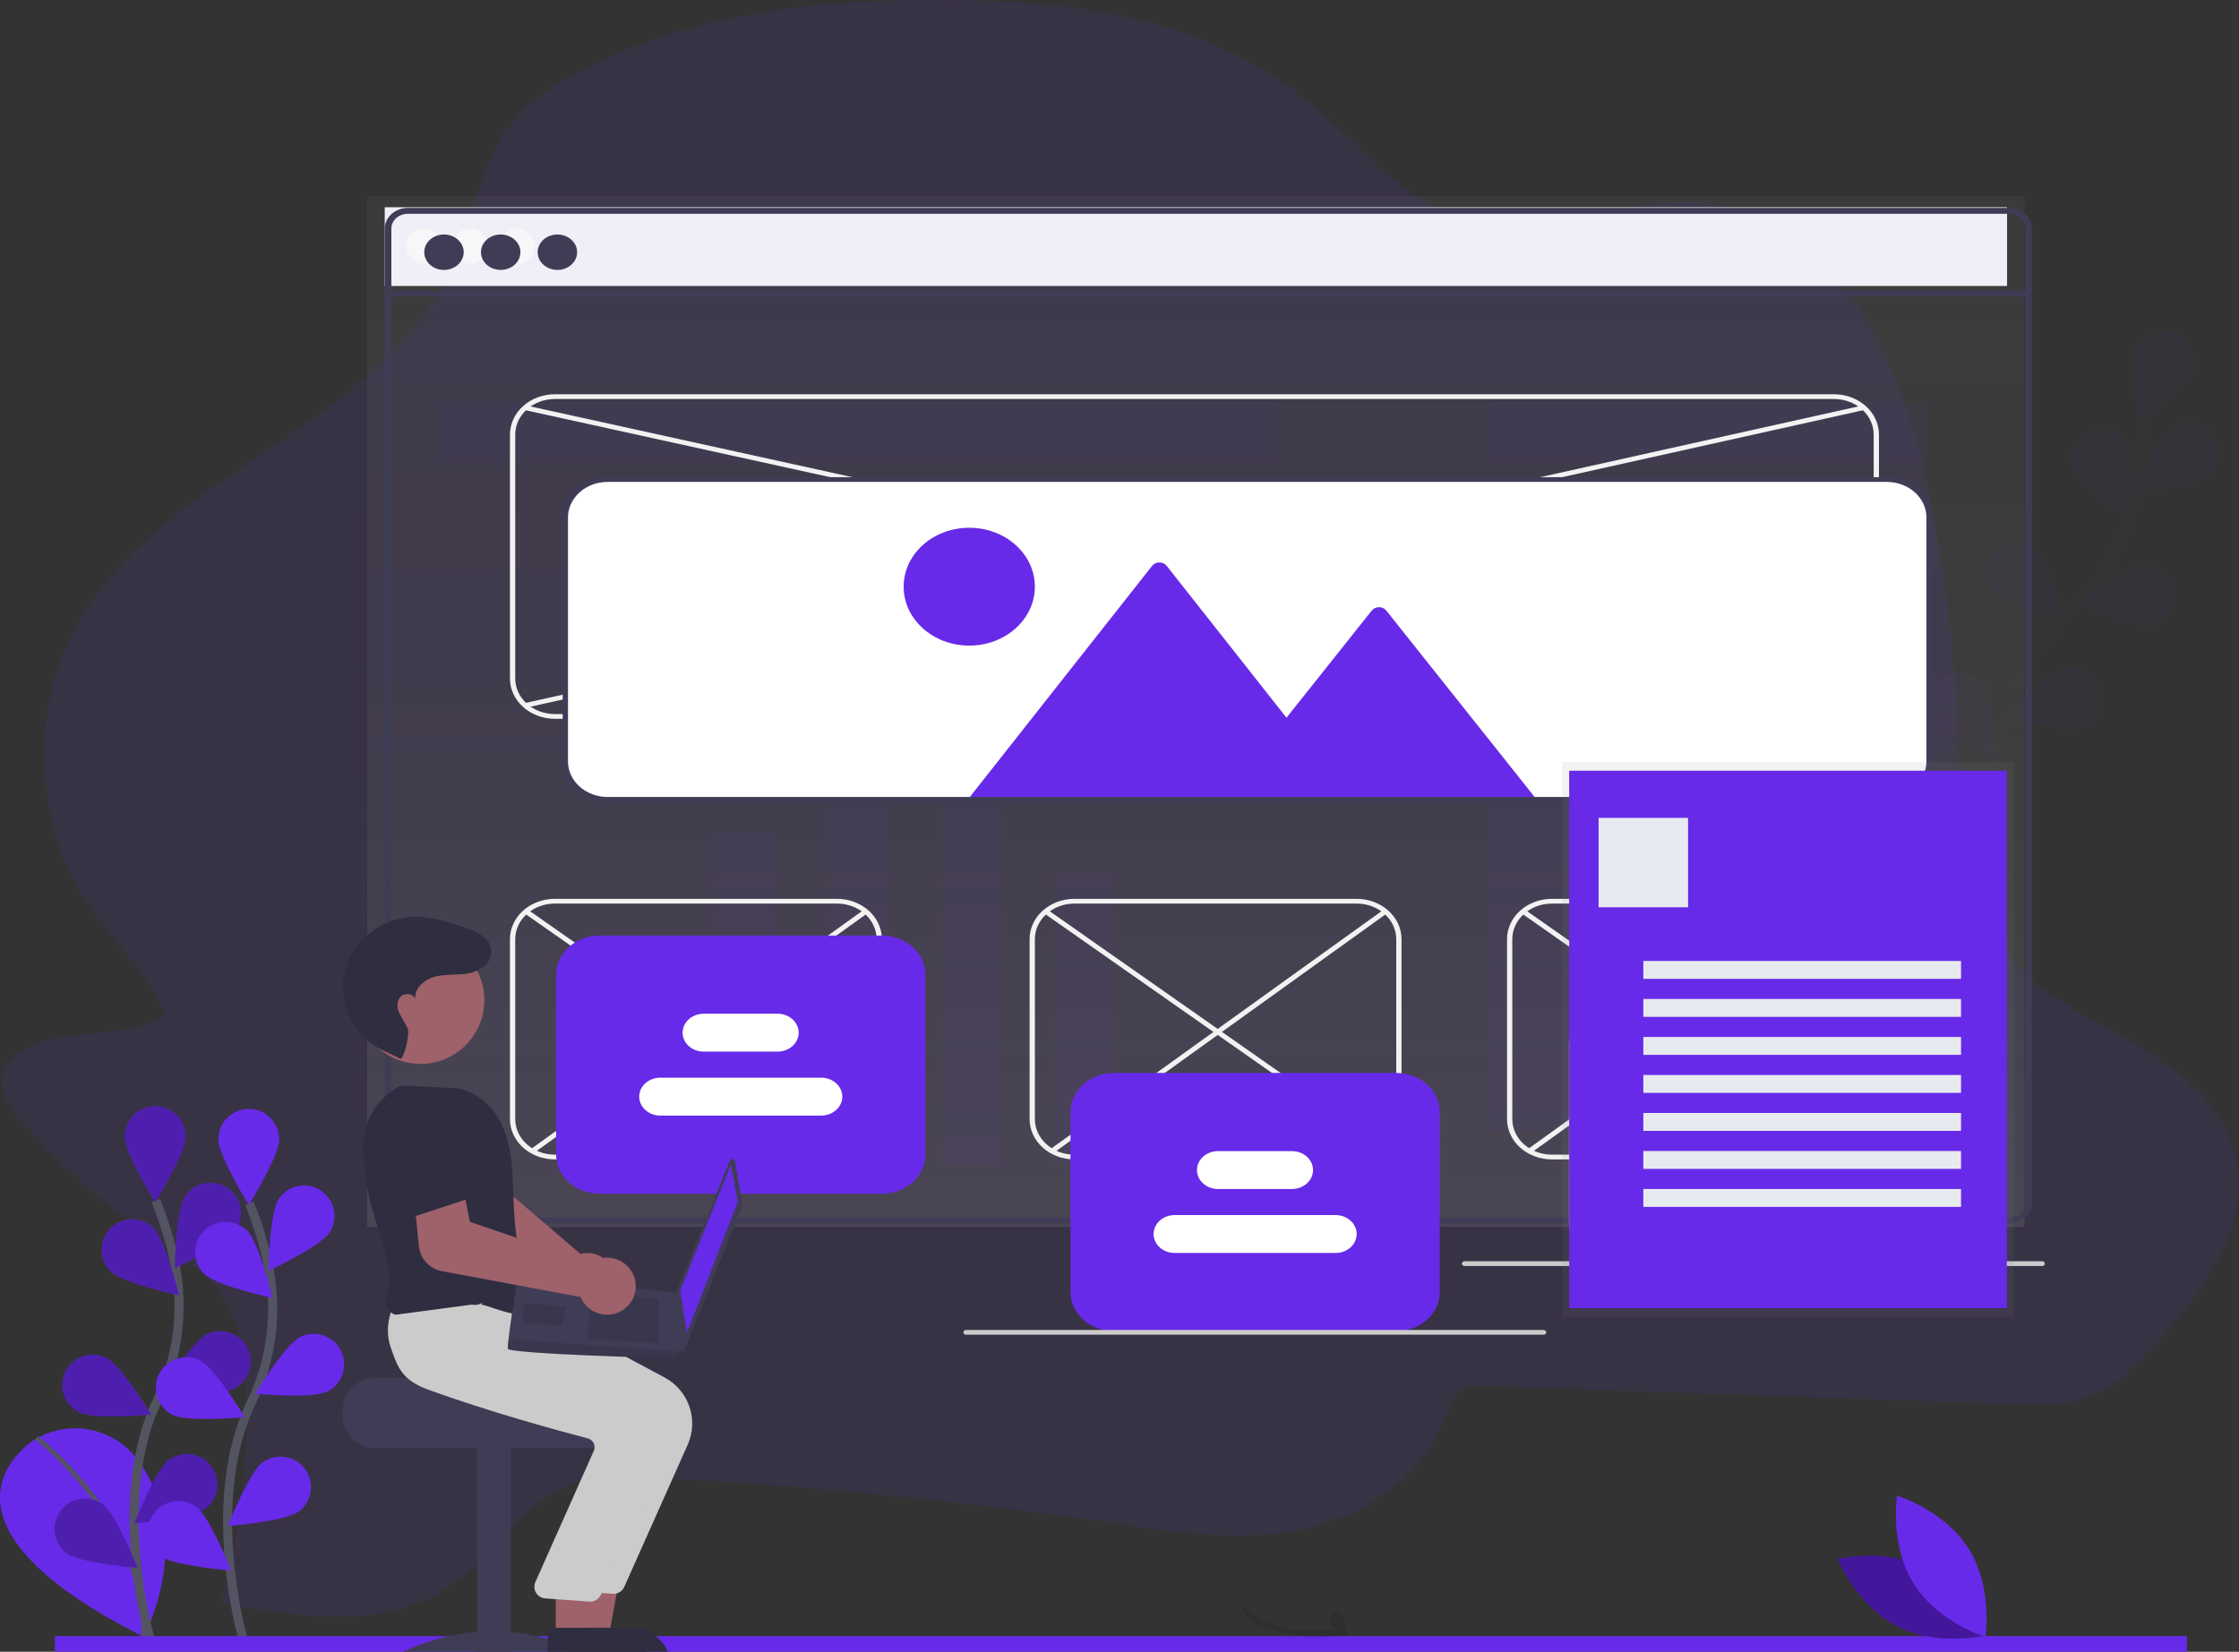 <svg width="496" height="366" viewBox="0 0 496 366" fill="none" xmlns="http://www.w3.org/2000/svg">
<rect x="0" y="0" width="496" height="366" fill="#333333" stroke="none"/>
<g clip-path="url(#clip0)">
<path opacity="0.1" d="M13.709 229.801C7.761 230.767 0.302 233.531 0.372 239.956C0.406 243.216 2.572 245.995 4.679 248.377C13.631 258.574 23.845 267.591 35.074 275.212C40.437 278.843 46.201 282.316 49.764 287.928C53.328 293.541 54.224 300.684 54.507 307.481C55.202 323.573 53.304 339.671 48.887 355.161C66.347 358.485 85.82 361.398 100.371 350.901C109.083 344.615 114.976 334.083 124.685 329.723C131.168 326.811 138.508 327.068 145.575 327.44C179.029 329.2 212.4 332.503 245.688 337.347C259.63 339.378 273.839 341.677 287.631 339.051C301.424 336.426 314.994 327.861 320.079 313.975C320.862 311.835 321.566 309.448 323.32 308.16C324.906 307.01 326.983 307.035 328.911 307.105L445.418 311.107C451.802 311.325 458.408 311.503 464.251 308.878C469.916 306.337 474.273 301.447 478.465 296.657C488.055 285.729 498.369 272.284 495.549 257.453C493.294 245.564 483.213 237.256 473.217 231.44C463.221 225.625 452.193 220.864 444.848 211.566C433.672 197.413 434.113 177.157 433.42 158.793C432.787 142.165 430.74 125.621 427.299 109.34C424.271 95.028 420.053 80.697 412.168 68.61C404.283 56.523 392.225 46.843 378.585 45.069C360.773 42.751 342.867 53.858 325.441 49.142C310.722 45.178 300.592 31.095 288.395 21.336C266.732 3.998 238.303 0.367 211.427 0.035C182.929 -0.327 153.678 2.556 128.278 15.931C122.46 18.993 116.77 22.698 112.741 28.108C106.566 36.405 105.069 47.551 101.03 57.251C84.749 96.306 31.798 104.728 14.611 143.367C8.51 157.074 8.569 173.06 13.015 187.456C17.797 202.946 31.258 211.502 36.596 225.006C30.852 228.701 20.672 228.666 13.709 229.801Z" fill="#682AE9"/>
<g opacity="0.2">
<path opacity="0.2" d="M438.886 183.746C438.886 183.746 441.265 152.155 459.127 134.99C466.665 127.839 471.678 118.437 473.415 108.195C474.195 103.327 474.526 98.397 474.406 93.468" stroke="#535461" stroke-width="2" stroke-miterlimit="10"/>
<path opacity="0.2" d="M485.617 82.584C484.299 86.052 474.168 93.785 474.168 93.785C474.168 93.785 471.69 81.296 472.999 77.814C473.312 76.986 473.786 76.227 474.392 75.581C474.999 74.936 475.727 74.416 476.535 74.052C477.343 73.687 478.214 73.486 479.1 73.458C479.985 73.43 480.868 73.577 481.697 73.891C482.526 74.204 483.285 74.677 483.93 75.284C484.576 75.89 485.096 76.618 485.461 77.425C485.825 78.232 486.027 79.103 486.055 79.989C486.082 80.874 485.935 81.756 485.622 82.584H485.617Z" fill="#682AE9"/>
<path opacity="0.2" d="M488.749 105.823C485.751 108.032 473.048 109.003 473.048 109.003C473.048 109.003 477.752 97.168 480.75 94.959C481.463 94.434 482.273 94.055 483.133 93.842C483.993 93.63 484.887 93.589 485.762 93.722C486.638 93.855 487.479 94.159 488.237 94.617C488.996 95.075 489.656 95.678 490.182 96.391C490.707 97.104 491.086 97.913 491.299 98.773C491.511 99.632 491.552 100.525 491.419 101.401C491.286 102.276 490.982 103.117 490.524 103.875C490.065 104.632 489.463 105.293 488.749 105.818V105.823Z" fill="#682AE9"/>
<path opacity="0.2" d="M475.819 138.627C472.112 139.018 460.658 133.45 460.658 133.45C460.658 133.45 470.694 125.608 474.396 125.212C476.176 125.023 477.958 125.549 479.35 126.674C480.742 127.798 481.63 129.429 481.818 131.208C482.007 132.987 481.481 134.768 480.356 136.159C479.231 137.55 477.599 138.438 475.819 138.627Z" fill="#682AE9"/>
<path opacity="0.2" d="M460.445 161.245C456.857 162.236 444.625 158.704 444.625 158.704C444.625 158.704 453.189 149.292 456.778 148.267C457.63 148.026 458.522 147.955 459.402 148.059C460.282 148.163 461.132 148.439 461.906 148.871C462.679 149.304 463.359 149.884 463.908 150.579C464.457 151.274 464.863 152.071 465.104 152.923C465.345 153.775 465.415 154.667 465.311 155.546C465.208 156.426 464.931 157.276 464.499 158.049C464.066 158.822 463.486 159.502 462.79 160.05C462.094 160.599 461.298 161.005 460.445 161.245Z" fill="#682AE9"/>
<path opacity="0.2" d="M459.543 104.673C461.124 108.047 471.819 114.962 471.819 114.962C471.819 114.962 473.341 102.32 471.76 98.947C471.384 98.145 470.853 97.425 470.199 96.828C469.544 96.231 468.778 95.769 467.945 95.468C467.112 95.167 466.227 95.033 465.342 95.073C464.457 95.114 463.589 95.329 462.787 95.704C461.985 96.081 461.264 96.611 460.667 97.265C460.07 97.919 459.608 98.685 459.307 99.517C459.005 100.35 458.871 101.234 458.912 102.119C458.952 103.004 459.167 103.872 459.543 104.673Z" fill="#682AE9"/>
<path opacity="0.2" d="M441.894 131.354C444.412 134.099 456.688 137.502 456.688 137.502C456.688 137.502 454.354 124.984 451.836 122.239C450.627 120.921 448.943 120.137 447.156 120.059C445.368 119.982 443.622 120.617 442.303 121.826C440.984 123.035 440.2 124.717 440.122 126.504C440.044 128.291 440.68 130.036 441.89 131.354H441.894Z" fill="#682AE9"/>
<path opacity="0.2" d="M428.305 159.635C430.322 162.766 441.85 168.191 441.85 168.191C441.85 168.191 441.666 155.459 439.649 152.339C438.68 150.835 437.153 149.778 435.403 149.4C433.654 149.022 431.826 149.353 430.322 150.322C428.818 151.291 427.76 152.818 427.382 154.566C427.003 156.315 427.335 158.142 428.305 159.645V159.635Z" fill="#682AE9"/>
</g>
<path d="M81.349 43.509V61.328V271.878H448.496V61.328V43.509H81.349Z" fill="url(#paint0_linear)"/>
<path d="M444.62 45.922H85.23V63.364H444.62V45.922Z" fill="#F6F7F9"/>
<g opacity="0.2">
<path opacity="0.2" d="M444.62 45.922H85.23V63.364H444.62V45.922Z" fill="#682AE9"/>
</g>
<path d="M93.848 58.415C95.992 58.415 97.729 56.678 97.729 54.536C97.729 52.394 95.992 50.657 93.848 50.657C91.705 50.657 89.968 52.394 89.968 54.536C89.968 56.678 91.705 58.415 93.848 58.415Z" fill="#F6F7F9"/>
<path d="M104.187 58.415C106.33 58.415 108.067 56.678 108.067 54.536C108.067 52.394 106.33 50.657 104.187 50.657C102.044 50.657 100.306 52.394 100.306 54.536C100.306 56.678 102.044 58.415 104.187 58.415Z" fill="#F6F7F9"/>
<path d="M114.53 58.415C116.673 58.415 118.411 56.678 118.411 54.536C118.411 52.394 116.673 50.657 114.53 50.657C112.387 50.657 110.65 52.394 110.65 54.536C110.65 56.678 112.387 58.415 114.53 58.415Z" fill="#F6F7F9"/>
<g opacity="0.2">
<path opacity="0.2" d="M282.591 88.995H97.724V102.345H282.591V88.995Z" fill="#682AE9"/>
</g>
<g opacity="0.2">
<path opacity="0.2" d="M426.947 88.995H329.991V102.345H426.947V88.995Z" fill="#682AE9"/>
</g>
<g opacity="0.2">
<path opacity="0.2" d="M146.631 215.197H133.705V257.839H146.631V215.197Z" fill="#682AE9"/>
<path opacity="0.2" d="M171.624 184.612H158.699V257.834H171.624V184.612Z" fill="#682AE9"/>
<path opacity="0.2" d="M196.618 154.033H183.692V257.834H196.618V154.033Z" fill="#682AE9"/>
<path opacity="0.2" d="M221.611 163.94H208.686V257.839H221.611V163.94Z" fill="#682AE9"/>
<path opacity="0.2" d="M246.605 193.227H233.679V257.834H246.605V193.227Z" fill="#682AE9"/>
</g>
<g opacity="0.2">
<path opacity="0.2" d="M426.734 131.637H329.778V250.731H426.734V131.637Z" fill="#682AE9"/>
</g>
<path d="M7.741 318.934C7.741 318.934 -20.835 336.168 31.843 362.701C31.843 362.701 43.45 341.162 30.619 323.601C28.127 320.178 24.466 317.787 20.33 316.881C16.193 315.976 11.867 316.618 8.173 318.686L7.741 318.934Z" fill="#682AE9"/>
<path d="M8.069 318.568C8.069 318.568 32.527 337.268 31.858 362.696" stroke="#535461" stroke-miterlimit="10"/>
<path d="M33.226 363.013C33.226 363.013 24.27 332.602 34.891 310.255C39.412 300.902 40.775 290.335 38.776 280.141C37.789 275.31 36.36 270.579 34.509 266.008" stroke="#535461" stroke-width="2" stroke-miterlimit="10"/>
<path d="M41.141 251.855C41.141 255.58 34.395 266.38 34.395 266.38C34.395 266.38 27.65 255.58 27.65 251.855C27.65 250.066 28.361 248.351 29.626 247.086C30.892 245.821 32.608 245.11 34.398 245.11C36.187 245.11 37.904 245.821 39.169 247.086C40.434 248.351 41.145 250.066 41.145 251.855H41.141Z" fill="#682AE9"/>
<path d="M52.292 272.502C50.265 275.628 38.732 281.028 38.732 281.028C38.732 281.028 38.94 268.297 40.967 265.176C41.449 264.432 42.072 263.791 42.801 263.289C43.531 262.786 44.352 262.433 45.219 262.247C46.085 262.062 46.98 262.049 47.851 262.21C48.722 262.37 49.553 262.7 50.297 263.182C51.04 263.663 51.682 264.286 52.184 265.015C52.687 265.745 53.041 266.566 53.227 267.432C53.412 268.298 53.425 269.192 53.264 270.062C53.104 270.933 52.773 271.764 52.292 272.507V272.502Z" fill="#682AE9"/>
<path d="M51.806 307.753C48.48 309.433 35.793 308.249 35.793 308.249C35.793 308.249 42.404 297.351 45.73 295.686C47.328 294.881 49.18 294.743 50.879 295.302C52.579 295.862 53.986 297.074 54.792 298.671C55.598 300.268 55.736 302.119 55.176 303.818C54.616 305.517 53.404 306.923 51.806 307.729V307.753Z" fill="#682AE9"/>
<path d="M45.428 334.345C42.454 336.56 29.732 337.56 29.732 337.56C29.732 337.56 34.405 325.716 37.404 323.502C38.116 322.975 38.925 322.594 39.785 322.38C40.645 322.166 41.538 322.123 42.414 322.254C43.291 322.385 44.132 322.687 44.892 323.144C45.651 323.6 46.313 324.201 46.84 324.913C47.367 325.625 47.748 326.434 47.962 327.293C48.176 328.153 48.219 329.046 48.088 329.922C47.957 330.798 47.654 331.639 47.198 332.398C46.741 333.157 46.14 333.819 45.428 334.345Z" fill="#682AE9"/>
<path d="M24.567 281.751C27.239 284.347 39.693 287.037 39.693 287.037C39.693 287.037 36.645 274.652 33.969 272.076C33.334 271.458 32.582 270.972 31.759 270.644C30.935 270.316 30.055 270.153 29.168 270.165C28.281 270.178 27.406 270.364 26.591 270.715C25.777 271.065 25.039 271.572 24.421 272.208C23.803 272.843 23.316 273.594 22.988 274.417C22.66 275.24 22.497 276.12 22.509 277.007C22.521 277.893 22.708 278.768 23.059 279.582C23.409 280.396 23.917 281.133 24.552 281.751H24.567Z" fill="#682AE9"/>
<path d="M17.5 312.945C20.826 314.624 33.513 313.44 33.513 313.44C33.513 313.44 26.902 302.542 23.576 300.878C21.978 300.072 20.126 299.934 18.427 300.494C16.727 301.054 15.32 302.265 14.514 303.862C13.708 305.459 13.57 307.311 14.13 309.009C14.69 310.708 15.902 312.115 17.5 312.92V312.945Z" fill="#682AE9"/>
<path d="M14.799 344.203C17.773 346.418 30.495 347.418 30.495 347.418C30.495 347.418 25.821 335.574 22.823 333.36C21.384 332.296 19.582 331.847 17.812 332.112C16.042 332.377 14.45 333.333 13.386 334.771C12.322 336.209 11.873 338.011 12.138 339.78C12.403 341.549 13.36 343.14 14.799 344.203Z" fill="#682AE9"/>
<path opacity="0.25" d="M41.141 251.855C41.141 255.58 34.395 266.38 34.395 266.38C34.395 266.38 27.65 255.58 27.65 251.855C27.65 250.066 28.361 248.351 29.626 247.086C30.892 245.821 32.608 245.11 34.398 245.11C36.187 245.11 37.904 245.821 39.169 247.086C40.434 248.351 41.145 250.066 41.145 251.855H41.141Z" fill="black"/>
<path opacity="0.25" d="M52.292 272.502C50.265 275.628 38.732 281.028 38.732 281.028C38.732 281.028 38.94 268.297 40.967 265.176C41.449 264.432 42.072 263.791 42.801 263.289C43.531 262.786 44.352 262.433 45.219 262.247C46.085 262.062 46.98 262.049 47.851 262.21C48.722 262.37 49.553 262.7 50.297 263.182C51.04 263.663 51.682 264.286 52.184 265.015C52.687 265.745 53.041 266.566 53.227 267.432C53.412 268.298 53.425 269.192 53.264 270.062C53.104 270.933 52.773 271.764 52.292 272.507V272.502Z" fill="black"/>
<path opacity="0.25" d="M51.806 307.753C48.48 309.433 35.793 308.249 35.793 308.249C35.793 308.249 42.404 297.351 45.73 295.686C47.328 294.881 49.18 294.743 50.879 295.302C52.579 295.862 53.986 297.074 54.792 298.671C55.598 300.268 55.736 302.119 55.176 303.818C54.616 305.517 53.404 306.923 51.806 307.729V307.753Z" fill="black"/>
<path opacity="0.25" d="M45.428 334.345C42.454 336.56 29.732 337.56 29.732 337.56C29.732 337.56 34.405 325.716 37.404 323.502C38.116 322.975 38.925 322.594 39.785 322.38C40.645 322.166 41.538 322.123 42.414 322.254C43.291 322.385 44.132 322.687 44.892 323.144C45.651 323.6 46.313 324.201 46.84 324.913C47.367 325.625 47.748 326.434 47.962 327.293C48.176 328.153 48.219 329.046 48.088 329.922C47.957 330.798 47.654 331.639 47.198 332.398C46.741 333.157 46.14 333.819 45.428 334.345Z" fill="black"/>
<path opacity="0.25" d="M24.567 281.751C27.239 284.347 39.693 287.037 39.693 287.037C39.693 287.037 36.645 274.652 33.969 272.076C33.334 271.458 32.582 270.972 31.759 270.644C30.935 270.316 30.055 270.153 29.168 270.165C28.281 270.178 27.406 270.364 26.591 270.715C25.777 271.065 25.039 271.572 24.421 272.208C23.803 272.843 23.316 273.594 22.988 274.417C22.66 275.24 22.497 276.12 22.509 277.007C22.521 277.893 22.708 278.768 23.059 279.582C23.409 280.396 23.917 281.133 24.552 281.751H24.567Z" fill="black"/>
<path opacity="0.25" d="M17.5 312.945C20.826 314.624 33.513 313.44 33.513 313.44C33.513 313.44 26.902 302.542 23.576 300.878C21.978 300.072 20.126 299.934 18.427 300.494C16.727 301.054 15.32 302.265 14.514 303.862C13.708 305.459 13.57 307.311 14.13 309.009C14.69 310.708 15.902 312.115 17.5 312.92V312.945Z" fill="black"/>
<path opacity="0.25" d="M14.799 344.203C17.773 346.418 30.495 347.418 30.495 347.418C30.495 347.418 25.821 335.574 22.823 333.36C21.384 332.296 19.582 331.847 17.812 332.112C16.042 332.377 14.45 333.333 13.386 334.771C12.322 336.209 11.873 338.011 12.138 339.78C12.403 341.549 13.36 343.14 14.799 344.203Z" fill="black"/>
<path d="M53.947 363.592C53.947 363.592 44.991 333.201 55.627 310.835C60.148 301.481 61.511 290.915 59.513 280.721C58.525 275.889 57.097 271.158 55.245 266.588" stroke="#535461" stroke-width="2" stroke-miterlimit="10"/>
<path d="M61.862 252.449C61.862 256.175 55.117 266.974 55.117 266.974C55.117 266.974 48.371 256.175 48.371 252.449C48.371 250.661 49.082 248.945 50.348 247.68C51.613 246.416 53.33 245.705 55.119 245.705C56.909 245.705 58.625 246.416 59.89 247.68C61.156 248.945 61.867 250.661 61.867 252.449H61.862Z" fill="#682AE9"/>
<path d="M73.018 273.077C70.991 276.203 59.458 281.602 59.458 281.602C59.458 281.602 59.666 268.871 61.693 265.75C62.666 264.249 64.195 263.196 65.945 262.822C67.695 262.448 69.521 262.784 71.023 263.756C72.525 264.729 73.579 266.257 73.953 268.006C74.327 269.755 73.991 271.581 73.018 273.082V273.077Z" fill="#682AE9"/>
<path d="M72.527 308.328C69.202 310.007 56.514 308.824 56.514 308.824C56.514 308.824 63.126 297.925 66.451 296.261C67.244 295.862 68.108 295.623 68.993 295.558C69.878 295.493 70.767 295.602 71.609 295.881C72.452 296.159 73.232 296.6 73.904 297.18C74.576 297.759 75.127 298.465 75.526 299.258C75.925 300.05 76.164 300.913 76.229 301.798C76.294 302.683 76.184 303.571 75.906 304.414C75.628 305.256 75.186 306.035 74.606 306.707C74.026 307.378 73.32 307.929 72.527 308.328Z" fill="#682AE9"/>
<path d="M66.149 334.925C63.175 337.139 50.453 338.14 50.453 338.14C50.453 338.14 55.127 326.295 58.125 324.081C58.837 323.555 59.647 323.173 60.506 322.959C61.366 322.745 62.259 322.703 63.136 322.834C64.012 322.965 64.854 323.267 65.613 323.723C66.373 324.18 67.034 324.781 67.561 325.493C68.088 326.205 68.47 327.014 68.684 327.873C68.898 328.732 68.941 329.625 68.809 330.501C68.678 331.377 68.376 332.219 67.919 332.978C67.463 333.737 66.861 334.398 66.149 334.925Z" fill="#682AE9"/>
<path d="M45.299 282.326C47.97 284.921 60.425 287.611 60.425 287.611C60.425 287.611 57.377 275.227 54.7 272.651C54.065 272.033 53.314 271.546 52.49 271.218C51.666 270.89 50.786 270.728 49.899 270.74C49.013 270.752 48.137 270.939 47.323 271.289C46.508 271.64 45.771 272.147 45.152 272.782C44.534 273.418 44.047 274.168 43.719 274.992C43.391 275.815 43.228 276.695 43.241 277.581C43.253 278.467 43.44 279.342 43.79 280.157C44.141 280.971 44.648 281.708 45.284 282.326H45.299Z" fill="#682AE9"/>
<path d="M38.221 313.52C41.547 315.199 54.234 314.015 54.234 314.015C54.234 314.015 47.623 303.117 44.297 301.452C42.7 300.647 40.847 300.509 39.148 301.069C37.449 301.628 36.041 302.84 35.235 304.437C34.429 306.034 34.291 307.885 34.852 309.584C35.411 311.283 36.624 312.69 38.221 313.495V313.52Z" fill="#682AE9"/>
<path d="M35.52 344.783C38.494 346.997 51.216 347.998 51.216 347.998C51.216 347.998 46.543 336.153 43.544 333.939C42.105 332.876 40.303 332.427 38.533 332.692C36.764 332.956 35.172 333.913 34.108 335.351C33.044 336.789 32.595 338.591 32.86 340.359C33.125 342.128 34.082 343.719 35.52 344.783Z" fill="#682AE9"/>
<path d="M484.477 362.532H12.162V366H484.477V362.532Z" fill="#682AE9"/>
<path d="M445.033 46.07H90.34C88.989 46.071 87.694 46.554 86.738 47.412C85.783 48.27 85.246 49.434 85.245 50.647V266.541C85.246 267.754 85.783 268.918 86.738 269.776C87.694 270.634 88.989 271.117 90.34 271.118H445.033C445.769 271.118 446.497 270.974 447.166 270.697C447.835 270.42 448.429 270.015 448.907 269.512C448.947 269.472 448.984 269.43 449.018 269.386C449.322 269.052 449.568 268.678 449.748 268.278C450.005 267.728 450.136 267.137 450.134 266.541V50.647C450.132 49.433 449.594 48.269 448.638 47.41C447.681 46.552 446.384 46.07 445.033 46.07ZM448.679 266.541C448.679 267.179 448.47 267.804 448.077 268.336C447.728 268.804 447.254 269.187 446.698 269.449C446.183 269.688 445.612 269.812 445.033 269.811H90.34C89.375 269.81 88.45 269.465 87.767 268.852C87.085 268.239 86.701 267.408 86.7 266.541V50.647C86.701 49.78 87.085 48.949 87.767 48.336C88.45 47.723 89.375 47.378 90.34 47.377H445.033C445.999 47.377 446.925 47.721 447.609 48.334C448.293 48.947 448.677 49.779 448.679 50.647V266.541Z" fill="#3F3D56"/>
<path d="M449.403 64.414H85.971V65.723H449.403V64.414Z" fill="#3F3D56"/>
<path d="M98.352 59.809C100.766 59.809 102.722 58.051 102.722 55.883C102.722 53.715 100.766 51.958 98.352 51.958C95.939 51.958 93.982 53.715 93.982 55.883C93.982 58.051 95.939 59.809 98.352 59.809Z" fill="#3F3D56"/>
<path d="M110.916 59.809C113.329 59.809 115.286 58.051 115.286 55.883C115.286 53.715 113.329 51.958 110.916 51.958C108.502 51.958 106.546 53.715 106.546 55.883C106.546 58.051 108.502 59.809 110.916 59.809Z" fill="#3F3D56"/>
<path d="M123.479 59.809C125.893 59.809 127.849 58.051 127.849 55.883C127.849 53.715 125.893 51.958 123.479 51.958C121.066 51.958 119.109 53.715 119.109 55.883C119.109 58.051 121.066 59.809 123.479 59.809Z" fill="#3F3D56"/>
<path d="M406.306 159.272H122.902C120.269 159.269 117.744 158.328 115.882 156.655C114.019 154.983 112.972 152.714 112.969 150.349V96.286C112.972 93.92 114.019 91.652 115.882 89.98C117.744 88.307 120.269 87.366 122.902 87.363H406.306C408.94 87.366 411.465 88.307 413.327 89.98C415.189 91.652 416.237 93.92 416.24 96.286V150.349C416.237 152.714 415.189 154.983 413.327 156.655C411.465 158.328 408.94 159.269 406.306 159.272ZM122.902 88.413C120.579 88.415 118.351 89.246 116.708 90.722C115.064 92.198 114.14 94.199 114.137 96.286V150.349C114.14 152.436 115.064 154.437 116.708 155.913C118.351 157.389 120.579 158.22 122.902 158.222H406.306C408.63 158.22 410.858 157.389 412.501 155.913C414.144 154.437 415.068 152.436 415.071 150.349V96.286C415.068 94.199 414.144 92.198 412.501 90.722C410.858 89.246 408.63 88.415 406.306 88.413H122.902Z" fill="#F2F2F2"/>
<path d="M185.427 256.899H122.902C120.269 256.897 117.744 255.956 115.882 254.283C114.019 252.61 112.972 250.342 112.969 247.976V208.086C112.972 205.72 114.019 203.452 115.882 201.779C117.744 200.106 120.269 199.165 122.902 199.163H185.427C188.06 199.165 190.585 200.106 192.447 201.779C194.31 203.452 195.357 205.72 195.36 208.086V247.976C195.357 250.342 194.31 252.61 192.447 254.283C190.585 255.956 188.06 256.897 185.427 256.899ZM122.902 200.212C120.579 200.215 118.351 201.045 116.708 202.521C115.064 203.997 114.14 205.998 114.137 208.086V247.976C114.14 250.064 115.064 252.065 116.708 253.541C118.351 255.017 120.579 255.847 122.902 255.85H185.427C187.75 255.847 189.978 255.017 191.621 253.541C193.265 252.065 194.189 250.064 194.192 247.976V208.086C194.189 205.998 193.265 203.997 191.621 202.521C189.978 201.045 187.75 200.215 185.427 200.212H122.902Z" fill="#F2F2F2"/>
<path d="M406.306 256.899H343.782C341.148 256.897 338.623 255.956 336.761 254.283C334.899 252.61 333.851 250.342 333.848 247.976V208.086C333.851 205.72 334.899 203.452 336.761 201.779C338.623 200.106 341.148 199.165 343.782 199.163H406.306C408.94 199.165 411.465 200.106 413.327 201.779C415.189 203.452 416.237 205.72 416.24 208.086V247.976C416.237 250.342 415.189 252.61 413.327 254.283C411.465 255.956 408.94 256.897 406.306 256.899ZM343.782 200.212C341.458 200.215 339.23 201.045 337.587 202.521C335.944 203.997 335.019 205.998 335.017 208.086V247.976C335.019 250.064 335.944 252.065 337.587 253.541C339.23 255.017 341.458 255.847 343.782 255.85H406.306C408.63 255.847 410.858 255.017 412.501 253.541C414.144 252.065 415.068 250.064 415.071 247.976V208.086C415.068 205.998 414.144 203.997 412.501 202.521C410.858 201.045 408.63 200.215 406.306 200.212H343.782Z" fill="#F2F2F2"/>
<path d="M300.541 256.899H238.017C235.383 256.897 232.858 255.956 230.996 254.283C229.134 252.61 228.086 250.342 228.083 247.976V208.086C228.086 205.72 229.134 203.452 230.996 201.779C232.858 200.106 235.383 199.165 238.017 199.163H300.541C303.175 199.165 305.7 200.106 307.562 201.779C309.424 203.452 310.472 205.72 310.475 208.086V247.976C310.472 250.342 309.424 252.61 307.562 254.283C305.7 255.956 303.175 256.897 300.541 256.899ZM238.017 200.212C235.693 200.215 233.465 201.045 231.822 202.521C230.179 203.997 229.255 205.998 229.252 208.086V247.976C229.255 250.064 230.179 252.065 231.822 253.541C233.465 255.017 235.693 255.847 238.017 255.85H300.541C302.865 255.847 305.093 255.017 306.736 253.541C308.379 252.065 309.303 250.064 309.306 247.976V208.086C309.303 205.998 308.379 203.997 306.736 202.521C305.093 201.045 302.865 200.215 300.541 200.212H238.017Z" fill="#F2F2F2"/>
<path d="M116.446 89.825L116.168 90.844L415.516 156.632L415.794 155.613L116.446 89.825Z" fill="#F2F2F2"/>
<path d="M412.756 89.809L116.171 155.807L116.452 156.826L413.037 90.828L412.756 89.809Z" fill="#F2F2F2"/>
<path d="M417.993 177.38H134.589C132.033 177.377 129.582 176.464 127.775 174.841C125.967 173.217 124.951 171.016 124.948 168.719V114.657C124.951 112.361 125.967 110.159 127.775 108.536C129.582 106.912 132.033 105.999 134.589 105.996H417.993C420.549 105.999 423 106.912 424.807 108.536C426.615 110.159 427.631 112.361 427.634 114.657V168.719C427.631 171.016 426.615 173.217 424.807 174.84C423 176.464 420.549 177.377 417.993 177.38Z" fill="white"/>
<path d="M232.002 201.533L231.283 202.36L306.175 254.837L306.894 254.009L232.002 201.533Z" fill="#F2F2F2"/>
<path d="M306.549 201.533L232.64 254.657L233.37 255.476L307.279 202.353L306.549 201.533Z" fill="#F2F2F2"/>
<path d="M116.887 201.533L116.168 202.361L191.06 254.837L191.779 254.01L116.887 201.533Z" fill="#F2F2F2"/>
<path d="M191.435 201.533L117.526 254.657L118.256 255.476L192.165 202.353L191.435 201.533Z" fill="#F2F2F2"/>
<path d="M337.768 201.532L337.049 202.36L411.941 254.837L412.66 254.009L337.768 201.532Z" fill="#F2F2F2"/>
<path d="M412.314 201.533L338.405 254.657L339.135 255.476L413.044 202.353L412.314 201.533Z" fill="#F2F2F2"/>
<path d="M309.306 294.953H246.782C244.226 294.951 241.775 294.037 239.968 292.414C238.16 290.79 237.143 288.589 237.14 286.293V246.402C237.143 244.106 238.16 241.904 239.968 240.281C241.775 238.657 244.226 237.744 246.782 237.741H309.306C311.862 237.744 314.313 238.657 316.12 240.281C317.928 241.904 318.945 244.106 318.948 246.402V286.293C318.945 288.589 317.928 290.79 316.12 292.414C314.313 294.037 311.862 294.951 309.306 294.953Z" fill="#682AE9"/>
<path d="M341.962 295.741H213.992C213.837 295.741 213.689 295.685 213.579 295.587C213.47 295.488 213.408 295.355 213.408 295.216C213.408 295.076 213.47 294.943 213.579 294.845C213.689 294.746 213.837 294.691 213.992 294.691H341.962C342.117 294.691 342.266 294.746 342.375 294.845C342.485 294.943 342.546 295.076 342.546 295.216C342.546 295.355 342.485 295.488 342.375 295.587C342.266 295.685 342.117 295.741 341.962 295.741Z" fill="#CCCCCC"/>
<path d="M286.197 263.46H269.836C268.596 263.46 267.407 263.018 266.53 262.231C265.653 261.443 265.161 260.375 265.161 259.261C265.161 258.148 265.653 257.08 266.53 256.292C267.407 255.505 268.596 255.062 269.836 255.062H286.197C287.437 255.062 288.626 255.505 289.503 256.292C290.379 257.08 290.872 258.148 290.872 259.261C290.872 260.375 290.379 261.443 289.503 262.231C288.626 263.018 287.437 263.46 286.197 263.46Z" fill="white"/>
<path d="M295.866 277.632H260.222C258.982 277.632 257.793 277.19 256.916 276.402C256.04 275.615 255.547 274.547 255.547 273.433C255.547 272.319 256.04 271.251 256.916 270.464C257.793 269.676 258.982 269.234 260.222 269.234H295.866C297.106 269.234 298.295 269.676 299.172 270.464C300.048 271.251 300.541 272.319 300.541 273.433C300.541 274.547 300.048 275.615 299.172 276.402C298.295 277.19 297.106 277.632 295.866 277.632Z" fill="white"/>
<path d="M195.36 264.51H132.836C130.28 264.508 127.829 263.594 126.022 261.971C124.214 260.347 123.197 258.146 123.195 255.85V215.959C123.197 213.663 124.214 211.461 126.022 209.838C127.829 208.214 130.28 207.301 132.836 207.298H195.36C197.916 207.301 200.367 208.214 202.175 209.838C203.982 211.461 204.999 213.663 205.002 215.959V255.85C204.999 258.146 203.982 260.347 202.175 261.971C200.367 263.594 197.916 264.508 195.36 264.51Z" fill="#682AE9"/>
<path d="M172.251 233.017H155.89C154.65 233.017 153.461 232.575 152.584 231.788C151.708 231 151.215 229.932 151.215 228.818C151.215 227.705 151.708 226.637 152.584 225.849C153.461 225.062 154.65 224.619 155.89 224.619H172.251C173.491 224.619 174.68 225.062 175.557 225.849C176.434 226.637 176.926 227.705 176.926 228.818C176.926 229.932 176.434 231 175.557 231.788C174.68 232.575 173.491 233.017 172.251 233.017Z" fill="white"/>
<path d="M181.921 247.189H146.276C145.036 247.189 143.847 246.747 142.97 245.959C142.094 245.172 141.601 244.104 141.601 242.99C141.601 241.876 142.094 240.808 142.97 240.021C143.847 239.233 145.036 238.791 146.276 238.791H181.921C183.16 238.791 184.349 239.233 185.226 240.021C186.103 240.808 186.595 241.876 186.595 242.99C186.595 244.104 186.103 245.172 185.226 245.959C184.349 246.747 183.16 247.189 181.921 247.189Z" fill="white"/>
<path d="M419.746 279.732H357.222C354.665 279.729 352.215 278.816 350.407 277.192C348.6 275.569 347.583 273.367 347.58 271.071V231.18C347.583 228.884 348.6 226.683 350.407 225.059C352.215 223.436 354.665 222.522 357.222 222.52H419.746C422.302 222.522 424.753 223.436 426.56 225.059C428.368 226.683 429.384 228.884 429.387 231.18V271.071C429.384 273.367 428.368 275.569 426.56 277.192C424.753 278.816 422.302 279.729 419.746 279.732Z" fill="#E6E6E6"/>
<path d="M396.637 248.239H380.275C379.035 248.239 377.846 247.797 376.97 247.009C376.093 246.222 375.601 245.154 375.601 244.04C375.601 242.926 376.093 241.858 376.97 241.071C377.846 240.283 379.035 239.841 380.275 239.841H396.637C397.877 239.841 399.066 240.283 399.942 241.071C400.819 241.858 401.311 242.926 401.311 244.04C401.311 245.154 400.819 246.222 399.942 247.009C399.066 247.797 397.877 248.239 396.637 248.239Z" fill="white"/>
<path d="M406.306 262.411H370.661C369.422 262.411 368.232 261.968 367.356 261.181C366.479 260.393 365.987 259.325 365.987 258.212C365.987 257.098 366.479 256.03 367.356 255.242C368.232 254.455 369.422 254.013 370.661 254.013H406.306C407.546 254.013 408.735 254.455 409.611 255.242C410.488 256.03 410.981 257.098 410.981 258.212C410.981 259.325 410.488 260.393 409.611 261.181C408.735 261.968 407.546 262.411 406.306 262.411Z" fill="white"/>
<path d="M452.402 280.519H324.432C324.277 280.519 324.128 280.464 324.019 280.365C323.909 280.267 323.848 280.133 323.848 279.994C323.848 279.855 323.909 279.721 324.019 279.623C324.128 279.525 324.277 279.469 324.432 279.469H452.402C452.557 279.469 452.705 279.525 452.815 279.623C452.925 279.721 452.986 279.855 452.986 279.994C452.986 280.133 452.925 280.267 452.815 280.365C452.705 280.464 452.557 280.519 452.402 280.519Z" fill="#CCCCCC"/>
<path d="M339.849 176.454V177.118H214.976V176.423L215.649 175.569L255.237 125.365C255.421 125.137 255.662 124.951 255.941 124.823C256.219 124.695 256.528 124.628 256.841 124.628C257.155 124.628 257.463 124.695 257.742 124.823C258.021 124.951 258.262 125.137 258.445 125.365L284.992 159.03L303.889 135.276C304.073 135.049 304.313 134.865 304.592 134.737C304.87 134.61 305.178 134.543 305.49 134.543C305.803 134.543 306.111 134.61 306.389 134.737C306.667 134.865 306.908 135.049 307.091 135.276L339.177 175.605L339.849 176.454Z" fill="#682AE9"/>
<path d="M214.717 143.051C222.745 143.051 229.252 137.206 229.252 129.996C229.252 122.786 222.745 116.94 214.717 116.94C206.69 116.94 200.183 122.786 200.183 129.996C200.183 137.206 206.69 143.051 214.717 143.051Z" fill="#682AE9"/>
<path d="M417.993 177.643H134.589C131.955 177.64 129.431 176.699 127.568 175.026C125.706 173.353 124.658 171.085 124.655 168.72V114.657C124.658 112.291 125.706 110.023 127.568 108.35C129.431 106.678 131.955 105.737 134.589 105.734H417.993C420.626 105.737 423.151 106.678 425.014 108.35C426.876 110.023 427.923 112.291 427.926 114.657V168.72C427.923 171.085 426.876 173.353 425.014 175.026C423.151 176.699 420.626 177.64 417.993 177.643ZM134.589 106.784C132.265 106.786 130.037 107.616 128.394 109.092C126.751 110.568 125.827 112.57 125.824 114.657V168.72C125.827 170.807 126.751 172.808 128.394 174.284C130.037 175.76 132.265 176.59 134.589 176.593H417.993C420.316 176.59 422.544 175.76 424.188 174.284C425.831 172.808 426.755 170.807 426.758 168.72V114.657C426.755 112.57 425.831 110.568 424.188 109.092C422.544 107.616 420.316 106.786 417.993 106.784H134.589Z" fill="#3F3D56"/>
<path d="M446.147 168.84H346.049V291.792H446.147V168.84Z" fill="url(#paint1_linear)"/>
<path d="M444.576 170.772H347.62V289.865H444.576V170.772Z" fill="#682AE9"/>
<path d="M373.956 181.224H354.132V201.039H373.956V181.224Z" fill="#E8EAF1"/>
<path d="M434.421 212.928H364.044V216.891H434.421V212.928Z" fill="#E8EAF1"/>
<path d="M434.421 221.35H364.044V225.313H434.421V221.35Z" fill="#E8EAF1"/>
<path d="M434.421 229.771H364.044V233.734H434.421V229.771Z" fill="#E8EAF1"/>
<path d="M434.421 238.193H364.044V242.156H434.421V238.193Z" fill="#E8EAF1"/>
<path d="M434.421 246.614H364.044V250.577H434.421V246.614Z" fill="#E8EAF1"/>
<path d="M434.421 255.035H364.044V258.998H434.421V255.035Z" fill="#E8EAF1"/>
<path d="M434.421 263.457H364.044V267.42H434.421V263.457Z" fill="#E8EAF1"/>
<path opacity="0.1" d="M298.555 362.245L290.209 363.052L278.641 360.343L275.142 356.875L275.429 356.018L278.646 358.495C278.646 358.495 284.593 361.725 287.532 361.185H295.878L294.263 359.03L295.715 356.791C296.281 356.981 296.79 357.31 297.195 357.748C297.6 358.186 297.889 358.719 298.034 359.298L298.555 362.245Z" fill="black"/>
<path d="M136.416 284.013C136.421 283.121 136.237 282.238 135.877 281.422C135.517 280.605 134.988 279.875 134.326 279.277C133.663 278.679 132.882 278.228 132.033 277.954C131.184 277.679 130.287 277.586 129.399 277.682C129.119 277.714 128.841 277.765 128.567 277.836L107.129 259.468L108.41 252.566L97.843 249.143L94.657 260.204C94.281 261.532 94.342 262.945 94.832 264.235C95.323 265.525 96.217 266.623 97.38 267.365L123.753 284.037C123.753 284.244 123.764 284.452 123.786 284.658C123.882 285.545 124.165 286.401 124.615 287.171C125.066 287.941 125.674 288.608 126.4 289.126C127.126 289.645 127.954 290.004 128.829 290.181C129.703 290.358 130.606 290.348 131.476 290.152C131.729 290.096 131.979 290.024 132.223 289.936C133.443 289.495 134.5 288.691 135.249 287.632C135.999 286.573 136.406 285.31 136.416 284.013Z" fill="#9F616A"/>
<path d="M83.118 305.315H110.759C110.759 306.109 139.246 306.753 139.246 306.753C139.693 307.09 140.101 307.476 140.461 307.904C141.543 309.194 142.134 310.825 142.131 312.508V313.659C142.13 315.566 141.372 317.396 140.022 318.744C138.673 320.093 136.843 320.851 134.934 320.852H83.118C81.21 320.85 79.38 320.092 78.031 318.743C76.682 317.395 75.923 315.566 75.921 313.659V312.508C75.924 310.601 76.683 308.773 78.032 307.424C79.381 306.076 81.21 305.317 83.118 305.315Z" fill="#3F3D56"/>
<path d="M113.185 320.566H105.7V368.905H113.185V320.566Z" fill="#3F3D56"/>
<path d="M134.487 369.507C134.487 370.412 123.145 369.857 109.155 369.857C95.164 369.857 83.823 370.412 83.823 369.507C83.823 368.602 95.164 361.425 109.155 361.425C123.145 361.425 134.487 368.602 134.487 369.507Z" fill="#3F3D56"/>
<path d="M127.731 362.977L134.789 362.976L138.147 344.678L127.729 344.679L127.731 362.977Z" fill="#9F616A"/>
<path d="M125.93 369.816L148.689 369.815V369.527C148.689 368.364 148.46 367.213 148.015 366.139C147.57 365.065 146.918 364.088 146.095 363.266C145.272 362.444 144.296 361.792 143.221 361.347C142.146 360.902 140.995 360.673 139.831 360.673H139.83L125.93 360.673L125.93 369.816Z" fill="#2F2E41"/>
<path d="M138.287 351.63L152.359 320.09C153.534 317.432 153.664 314.429 152.723 311.679C151.782 308.929 149.839 306.635 147.282 305.252L116.76 288.893L102.832 287.709L89.985 286.542L89.892 286.698C89.774 286.898 87.012 291.667 88.879 296.897C90.295 300.863 93.979 303.961 99.829 306.105C113.482 311.109 129.254 315.386 135.401 316.992C135.673 317.061 135.927 317.188 136.146 317.362C136.366 317.537 136.546 317.756 136.674 318.005C136.803 318.251 136.88 318.521 136.899 318.798C136.919 319.075 136.881 319.354 136.787 319.615L123.714 348.972C123.578 349.345 123.529 349.744 123.571 350.138C123.613 350.532 123.745 350.912 123.957 351.247C124.169 351.582 124.455 351.864 124.793 352.071C125.131 352.279 125.512 352.405 125.908 352.442L135.676 353.153C135.759 353.161 135.841 353.165 135.923 353.165C136.424 353.165 136.913 353.02 137.333 352.747C137.752 352.475 138.084 352.087 138.287 351.63Z" fill="#CBCBCB"/>
<path d="M123.125 362.977L130.183 362.976L133.541 344.678L123.124 344.679L123.125 362.977Z" fill="#9F616A"/>
<path d="M121.324 369.816L144.084 369.815V369.527C144.084 368.364 143.854 367.213 143.409 366.139C142.964 365.065 142.312 364.088 141.489 363.266C140.667 362.444 139.69 361.792 138.615 361.347C137.541 360.902 136.389 360.673 135.225 360.673H135.224L121.324 360.673L121.324 369.816Z" fill="#2F2E41"/>
<path d="M133.106 353.356L147.177 321.816C148.352 319.158 148.482 316.155 147.541 313.405C146.6 310.656 144.658 308.361 142.1 306.979L111.579 290.619L97.651 289.435L87.588 288.563L87.59 288.425C87.471 288.625 84.709 293.394 86.576 298.623C87.992 302.589 88.798 305.688 94.647 307.832C108.3 312.835 124.072 317.112 130.22 318.718C130.491 318.788 130.745 318.914 130.965 319.088C131.184 319.263 131.364 319.482 131.493 319.731C131.622 319.977 131.698 320.247 131.718 320.524C131.737 320.802 131.699 321.08 131.606 321.342L118.533 350.699C118.396 351.071 118.347 351.47 118.389 351.864C118.431 352.258 118.563 352.638 118.775 352.973C118.987 353.308 119.273 353.591 119.611 353.798C119.95 354.005 120.331 354.132 120.726 354.168L130.494 354.879C130.577 354.887 130.66 354.891 130.742 354.891C131.242 354.891 131.732 354.746 132.151 354.474C132.571 354.201 132.902 353.813 133.106 353.356Z" fill="#CBCBCB"/>
<path d="M106.587 289.138C107.262 288.661 116.951 293.742 118.678 289.714C110.618 269.572 116.172 260.875 111.235 249.325C110.365 247.333 109.055 245.564 107.403 244.15C105.751 242.737 103.8 241.716 101.697 241.165L88.887 240.519L88.82 240.551C85.93 241.966 83.572 244.275 82.098 247.134C80.623 249.994 80.11 253.253 80.634 256.427C80.679 268.997 88.204 278.584 85.573 287.701C85.463 288.082 85.43 288.482 85.478 288.876C85.526 289.27 85.653 289.65 85.851 289.994C86.044 290.326 86.302 290.615 86.611 290.844C86.919 291.072 87.271 291.235 87.645 291.322L104.559 289.067C104.955 289.161 105.365 289.17 105.764 289.093C106.163 289.016 106.54 288.854 106.872 288.62L106.587 289.138Z" fill="#2F2E41"/>
<path d="M93.162 235.736C100.971 235.736 107.302 229.408 107.302 221.602C107.302 213.796 100.971 207.468 93.162 207.468C85.352 207.468 79.021 213.796 79.021 221.602C79.021 229.408 85.352 235.736 93.162 235.736Z" fill="#9F616A"/>
<path d="M88.658 234.576C89.409 234.904 90.948 228.92 90.258 227.724C89.233 225.944 89.294 225.956 88.614 224.779C87.933 223.601 87.781 221.99 88.662 220.953C89.543 219.917 91.582 220.055 91.984 221.354C91.725 218.886 94.167 216.903 96.586 216.345C99.005 215.788 101.556 216.134 103.988 215.638C106.811 215.062 109.747 212.698 108.621 209.595C108.428 209.079 108.139 208.604 107.768 208.195C106.467 206.732 104.647 206.108 102.868 205.504C99.166 204.248 95.362 202.977 91.456 203.115C85.036 203.343 78.968 207.779 76.805 213.824C76.536 214.579 76.327 215.353 76.181 216.141C74.84 223.348 79.028 230.457 85.829 233.202L88.658 234.576Z" fill="#2F2E41"/>
<path d="M162.814 257.304L164.435 266.928C164.453 267.036 164.441 267.146 164.401 267.247L151.679 299.02C151.629 299.145 151.537 299.25 151.418 299.316C151.3 299.383 151.163 299.406 151.029 299.383C150.895 299.361 150.774 299.293 150.684 299.191C150.594 299.089 150.542 298.96 150.537 298.824L149.998 286.056C149.994 285.972 150.009 285.887 150.041 285.808L161.68 257.18C161.729 257.06 161.815 256.96 161.926 256.894C162.036 256.828 162.166 256.8 162.294 256.814C162.422 256.828 162.542 256.883 162.636 256.972C162.73 257.06 162.792 257.177 162.814 257.304Z" fill="#3F3D56"/>
<path d="M161.913 258.043L163.454 266.311L152.164 295.305L150.698 285.978L161.913 258.043Z" fill="#682AE9"/>
<path d="M112.519 298.872C112.797 299.956 149.266 301.129 149.644 300.801C149.983 300.381 150.277 299.926 150.521 299.444C150.903 298.762 151.257 298.078 151.257 298.078L150.658 286.55L114.733 282.712C114.733 282.712 113.144 292.333 112.645 296.752C112.532 297.453 112.49 298.163 112.519 298.872Z" fill="#3F3D56"/>
<path opacity="0.1" d="M145.958 287.769L145.961 297.701L130.072 296.572L130.775 286.69L145.958 287.769Z" fill="black"/>
<path opacity="0.1" d="M125.252 289.49L125.348 289.478L124.598 293.7L115.771 293.073L116.072 288.838L125.252 289.49Z" fill="black"/>
<path opacity="0.1" d="M112.519 298.872C112.797 299.956 149.266 301.129 149.644 300.801C149.983 300.381 150.277 299.926 150.521 299.444L112.645 296.752C112.532 297.453 112.49 298.163 112.519 298.872Z" fill="black"/>
<path d="M97.876 281.656L128.639 287.395C128.716 287.587 128.802 287.776 128.899 287.96C129.317 288.746 129.895 289.435 130.597 289.983C131.299 290.531 132.109 290.925 132.973 291.139C133.841 291.358 134.745 291.388 135.626 291.228C136.506 291.069 137.342 290.723 138.078 290.215C139.411 289.3 140.344 287.91 140.685 286.33C141.026 284.75 140.749 283.099 139.911 281.717C139.074 280.334 137.739 279.324 136.18 278.893C134.621 278.463 132.957 278.645 131.528 279.402C131.279 279.535 131.04 279.686 130.812 279.852L104.092 270.729L102.724 263.843L91.641 264.576L92.789 276.119C92.928 277.466 93.498 278.732 94.415 279.73C95.331 280.727 96.545 281.403 97.876 281.656Z" fill="#9F616A"/>
<path d="M91.265 269.725L107.37 264.434L103.613 253.652C103.114 252.221 102.125 251.011 100.821 250.238C99.516 249.465 97.98 249.177 96.484 249.427C94.971 249.679 93.597 250.463 92.612 251.639C91.627 252.815 91.095 254.304 91.112 255.837L91.265 269.725Z" fill="#2F2E41"/>
<path d="M426.821 347.505C435.878 352.19 439.905 362.39 439.905 362.39C439.905 362.39 429.248 364.995 420.191 360.31C411.135 355.625 407.108 345.425 407.108 345.425C407.108 345.425 417.765 342.82 426.821 347.505Z" fill="#42179C"/>
<path d="M423.925 350.879C429.33 359.523 439.827 362.709 439.827 362.709C439.827 362.709 441.563 351.882 436.158 343.238C430.754 334.594 420.256 331.408 420.256 331.408C420.256 331.408 418.521 342.236 423.925 350.879Z" fill="#682AE9"/>
</g>
<defs>
<linearGradient id="paint0_linear" x1="264.923" y1="271.878" x2="264.923" y2="43.509" gradientUnits="userSpaceOnUse">
<stop stop-color="#808080" stop-opacity="0.25"/>
<stop offset="0.54" stop-color="#808080" stop-opacity="0.12"/>
<stop offset="1" stop-color="#808080" stop-opacity="0.1"/>
</linearGradient>
<linearGradient id="paint1_linear" x1="80345.4" y1="72591.7" x2="80345.4" y2="42074.8" gradientUnits="userSpaceOnUse">
<stop stop-color="#808080" stop-opacity="0.25"/>
<stop offset="0.54" stop-color="#808080" stop-opacity="0.12"/>
<stop offset="1" stop-color="#808080" stop-opacity="0.1"/>
</linearGradient>
<clipPath id="clip0">
<rect width="496" height="366" fill="white"/>
</clipPath>
</defs>
</svg>
